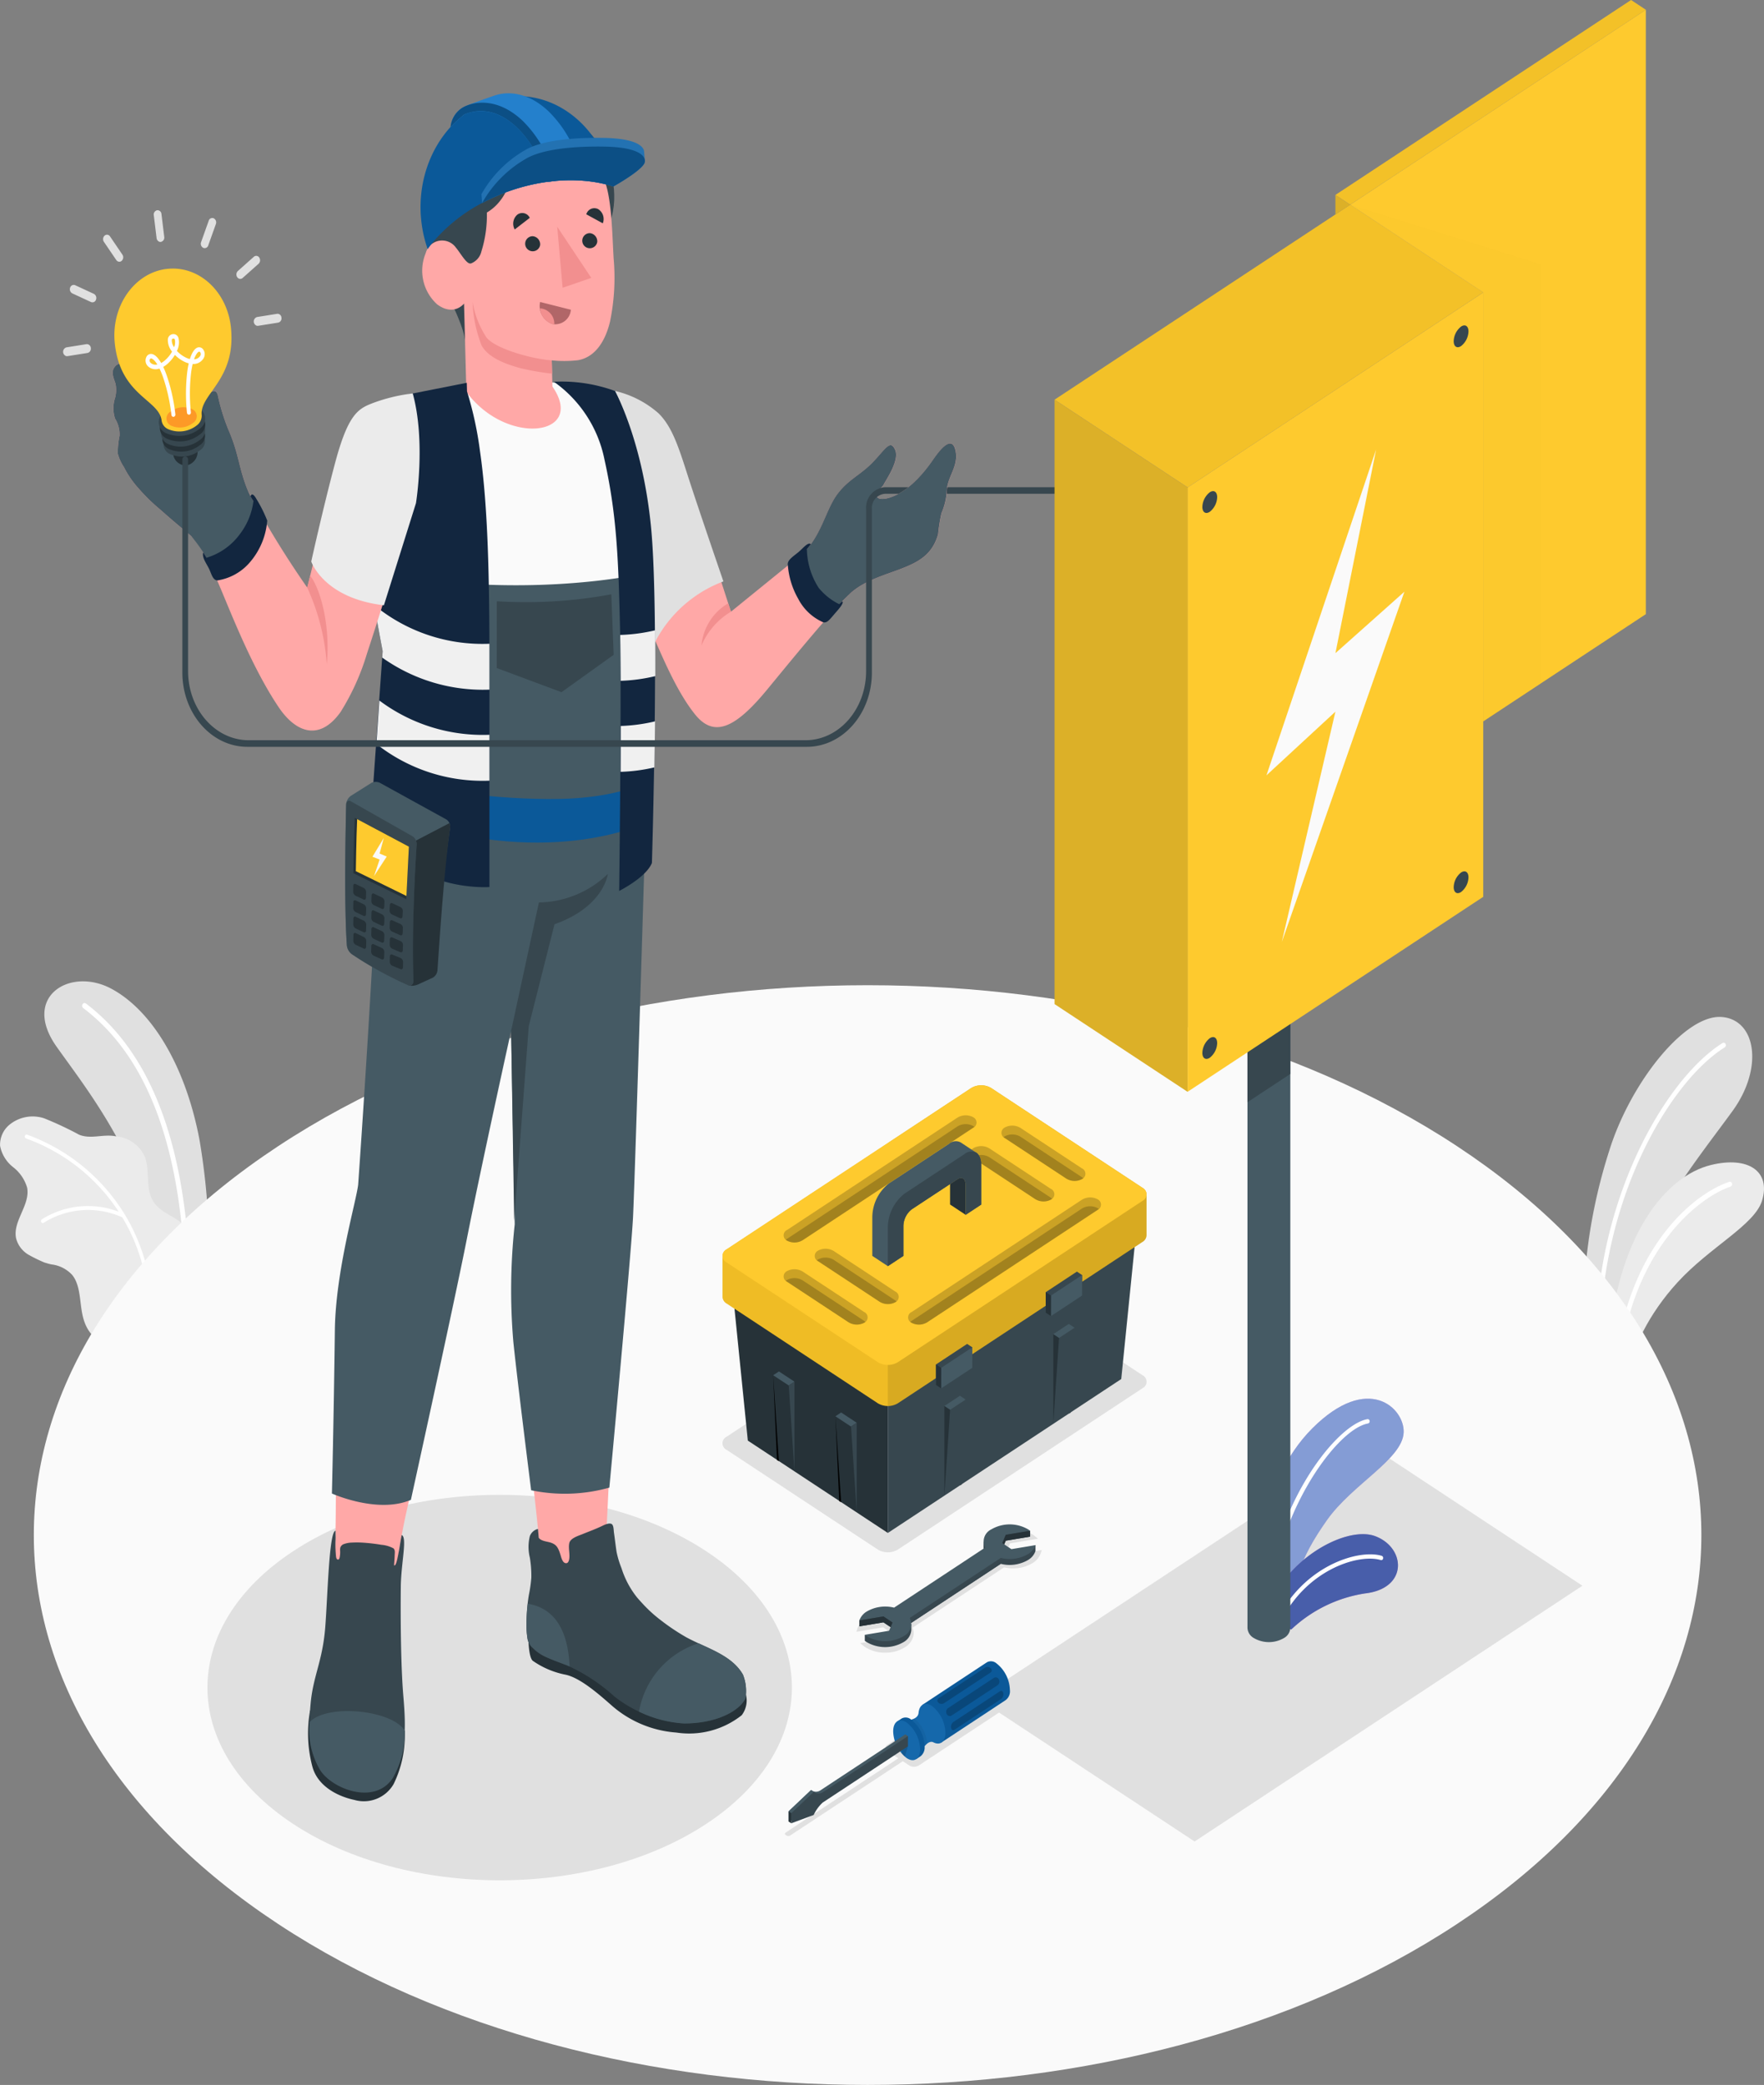 <svg xmlns="http://www.w3.org/2000/svg" xmlns:xlink="http://www.w3.org/1999/xlink" width="185.285" height="219" viewBox="0 0 185.285 219">
  <rect x="0" y="0" width="185.285" height="219" fill="#808080" stroke="none"/>
  <defs>
    <clipPath id="clip-path">
      <rect id="Rectángulo_302825" data-name="Rectángulo 302825" width="185.285" height="219" fill="none"/>
    </clipPath>
    <clipPath id="clip-path-6">
      <rect id="Rectángulo_302785" data-name="Rectángulo 302785" width="27.173" height="33.688" fill="none"/>
    </clipPath>
    <clipPath id="clip-path-7">
      <rect id="Rectángulo_302786" data-name="Rectángulo 302786" width="20.259" height="13.361" fill="none"/>
    </clipPath>
    <clipPath id="clip-path-8">
      <rect id="Rectángulo_302787" data-name="Rectángulo 302787" width="19.789" height="12.433" fill="none"/>
    </clipPath>
    <clipPath id="clip-path-9">
      <rect id="Rectángulo_302788" data-name="Rectángulo 302788" width="20.26" height="13.361" fill="none"/>
    </clipPath>
    <clipPath id="clip-path-10">
      <rect id="Rectángulo_302789" data-name="Rectángulo 302789" width="19.788" height="12.432" fill="none"/>
    </clipPath>
    <clipPath id="clip-path-11">
      <rect id="Rectángulo_302790" data-name="Rectángulo 302790" width="8.822" height="5.814" fill="none"/>
    </clipPath>
    <clipPath id="clip-path-12">
      <rect id="Rectángulo_302791" data-name="Rectángulo 302791" width="8.351" height="4.885" fill="none"/>
    </clipPath>
    <clipPath id="clip-path-14">
      <rect id="Rectángulo_302793" data-name="Rectángulo 302793" width="8.351" height="4.886" fill="none"/>
    </clipPath>
    <clipPath id="clip-path-20">
      <rect id="Rectángulo_302800" data-name="Rectángulo 302800" width="1.675" height="2.918" fill="none"/>
    </clipPath>
    <clipPath id="clip-path-21">
      <rect id="Rectángulo_302802" data-name="Rectángulo 302802" width="0.682" height="1.414" fill="none"/>
    </clipPath>
    <clipPath id="clip-path-22">
      <rect id="Rectángulo_302803" data-name="Rectángulo 302803" width="5.595" height="4.067" fill="none"/>
    </clipPath>
    <clipPath id="clip-path-23">
      <rect id="Rectángulo_302804" data-name="Rectángulo 302804" width="5.709" height="3.889" fill="none"/>
    </clipPath>
    <clipPath id="clip-path-24">
      <rect id="Rectángulo_302805" data-name="Rectángulo 302805" width="5.504" height="4.131" fill="none"/>
    </clipPath>
    <clipPath id="clip-path-27">
      <rect id="Rectángulo_302817" data-name="Rectángulo 302817" width="15.591" height="24.24" fill="none"/>
    </clipPath>
    <clipPath id="clip-path-28">
      <rect id="Rectángulo_302818" data-name="Rectángulo 302818" width="13.957" height="10.012" fill="#0b5999"/>
    </clipPath>
    <clipPath id="clip-path-29">
      <rect id="Rectángulo_302823" data-name="Rectángulo 302823" width="19.998" height="54.271" fill="#f3c128"/>
    </clipPath>
  </defs>
  <g id="Grupo_908995" data-name="Grupo 908995" transform="translate(18 8)">
    <g id="Grupo_908994" data-name="Grupo 908994" transform="translate(-18 -8)" clip-path="url(#clip-path)">
      <g id="Grupo_908870" data-name="Grupo 908870">
        <g id="Grupo_908869" data-name="Grupo 908869" clip-path="url(#clip-path)">
          <path id="Trazado_666706" data-name="Trazado 666706" d="M28.792,256.62a71.46,71.46,0,0,0-.912-15.685c-1.446-7.678-4.953-13.584-9.276-15.89s-9.454.836-5.742,6.088,11.417,14.622,11.373,28.311Z" transform="translate(-6.924 -121.198)" fill="#e0e0e0"/>
          <path id="Trazado_666707" data-name="Trazado 666707" d="M32.483,259.026a.184.184,0,0,0,.052,0,.275.275,0,0,0,.247-.3c-.4-16.768-5.293-25.163-10.942-29.433a.236.236,0,0,0-.352.082.316.316,0,0,0,.072.4c5.573,4.212,10.316,12.436,10.715,28.965a.281.281,0,0,0,.208.278" transform="translate(-12.817 -123.886)" fill="#fff"/>
          <path id="Trazado_666708" data-name="Trazado 666708" d="M.008,258.257a3.731,3.731,0,0,0,1.365,2.238,4.234,4.234,0,0,1,1.478,2.158c.344,1.84-1.565,3.538-1.152,5.359a2.82,2.82,0,0,0,1.345,1.714,15.932,15.932,0,0,0,1.582.772,6.12,6.12,0,0,0,.794.219,3.508,3.508,0,0,1,2.165,1.107c.88,1.092.769,2.769,1.082,4.21.375,1.726,1.273,2.738,3.33,3.559l7.04-4.559c1.756-2.043,2.374-5.536.758-7.911-.97-1.425-2.786-1.605-3.7-3.031-.821-1.279-.345-3.125-.85-4.6a3.639,3.639,0,0,0-3.107-2.237c-1.3-.258-2.6.345-3.839-.17A35.426,35.426,0,0,0,4.64,255.37a3.84,3.84,0,0,0-3.686.707,2.723,2.723,0,0,0-.946,2.18" transform="translate(0 -137.902)" fill="#ebebeb"/>
          <path id="Trazado_666709" data-name="Trazado 666709" d="M17.005,267.735a.207.207,0,0,0-.055-.086A19.986,19.986,0,0,0,6.7,259.3a.187.187,0,0,0-.219.159.212.212,0,0,0,.139.25,19.489,19.489,0,0,1,9.721,7.693,9.063,9.063,0,0,0-8.075.8.229.229,0,0,0-.055.29.181.181,0,0,0,.148.1.168.168,0,0,0,.106-.034,8.738,8.738,0,0,1,8.248-.568A19.389,19.389,0,0,1,19.467,278.8a.2.2,0,0,0,.163.215h.015a.2.2,0,0,0,.189-.2,19.808,19.808,0,0,0-2.829-11.075" transform="translate(-3.871 -140.121)" fill="#fff"/>
          <path id="Trazado_666710" data-name="Trazado 666710" d="M413.437,266.406a57.088,57.088,0,0,1,2.681-19.978c2.227-7.128,7.948-14.317,11.812-14.012,3.6.284,4.4,5.335,1.159,9.829s-10.292,13.1-10.729,19.293l-1.379,7.043Z" transform="translate(-247.078 -125.591)" fill="#e0e0e0"/>
          <path id="Trazado_666711" data-name="Trazado 666711" d="M417,268.074a.257.257,0,0,0,.179-.245c.563-13.9,7.356-25.481,13.026-29.042a.284.284,0,0,0,.091-.358.215.215,0,0,0-.314-.1c-5.762,3.618-12.694,15.39-13.265,29.48a.253.253,0,0,0,.22.276.193.193,0,0,0,.063-.006" transform="translate(-249.049 -128.771)" fill="#fff"/>
          <path id="Trazado_666712" data-name="Trazado 666712" d="M422.058,287.406c.221-2.1,1.9-5.8,4.986-9.164,3.412-3.725,8.072-6,8.861-8.56.948-3.072-1.43-4.713-5.362-3.753-4.726,1.155-9.966,7.333-10.846,19.952Z" transform="translate(-250.828 -143.559)" fill="#ebebeb"/>
          <path id="Trazado_666713" data-name="Trazado 666713" d="M422.514,287.826a.252.252,0,0,0,.173-.208c1.807-11.028,8.261-15.962,11.421-17.031a.271.271,0,0,0,.156-.328.225.225,0,0,0-.287-.178c-3.494,1.181-9.9,6.184-11.744,17.44a.264.264,0,0,0,.185.308.2.2,0,0,0,.1,0" transform="translate(-252.34 -145.944)" fill="#fff"/>
        </g>
      </g>
      <g id="Grupo_908872" data-name="Grupo 908872">
        <g id="Grupo_908871" data-name="Grupo 908871" clip-path="url(#clip-path)">
          <path id="Trazado_666714" data-name="Trazado 666714" d="M34.476,323.761c-34.2-22.555-34.2-59.125,0-81.681s89.652-22.556,123.854,0,34.2,59.125,0,81.681-89.653,22.555-123.854,0" transform="translate(-5.274 -121.677)" fill="#fafafa"/>
        </g>
      </g>
      <g id="Grupo_908874" data-name="Grupo 908874">
        <g id="Grupo_908873" data-name="Grupo 908873" clip-path="url(#clip-path)">
          <path id="Trazado_666715" data-name="Trazado 666715" d="M218.948,393.506l9.365-6.176a.368.368,0,0,0,0-.663l-2.295-1.513a.986.986,0,0,0-1,0l-9.365,6.176a.368.368,0,0,0,0,.663l1.148.757-11.753,7.75c-.277.183-.161.245-.031.331s.225.163.5-.021l11.752-7.75.676.446a.988.988,0,0,0,1,0" transform="translate(-122.441 -208.061)" fill="#e0e0e0"/>
          <path id="Trazado_666716" data-name="Trazado 666716" d="M226.588,362.454a3.8,3.8,0,0,1-2.1-.582c-.066-.044-.127-.089-.187-.137l-.346-.278,2.946-.493.267-.637-.795-.532-2.809.468.093-.3a2,2,0,0,1,.863-1.059,3.822,3.822,0,0,1,2.062-.56,4.326,4.326,0,0,1,.944.1l9.608-6.336a1.478,1.478,0,0,1-.079-.883,1.926,1.926,0,0,1,.892-1.178,4.075,4.075,0,0,1,4.162.022c.067.045.128.089.187.137l.346.278-2.946.493-.267.637.8.533,2.809-.469-.093.3a2,2,0,0,1-.863,1.059,3.824,3.824,0,0,1-2.063.56,4.33,4.33,0,0,1-.944-.1l-9.608,6.336a1.475,1.475,0,0,1,.079.883,1.925,1.925,0,0,1-.892,1.178,3.827,3.827,0,0,1-2.065.561" transform="translate(-133.612 -188.861)" fill="#e0e0e0"/>
          <path id="Trazado_666717" data-name="Trazado 666717" d="M106.553,347.564c11.987,7.906,11.987,20.723,0,28.629s-31.423,7.906-43.41,0-11.987-20.723,0-28.629,31.423-7.906,43.41,0" transform="translate(-32.364 -184.617)" fill="#e0e0e0"/>
          <path id="Trazado_666718" data-name="Trazado 666718" d="M255.293,356.619l40.735-26.864,22.757,15.007L278.05,371.626Z" transform="translate(-152.573 -178.198)" fill="#e0e0e0"/>
          <path id="Trazado_666719" data-name="Trazado 666719" d="M204.934,319.949l-15.888-10.478a.765.765,0,0,1,0-1.379l25.694-16.945a2.055,2.055,0,0,1,2.091,0l15.888,10.478a.765.765,0,0,1,0,1.379l-25.694,16.945a2.057,2.057,0,0,1-2.091,0" transform="translate(-112.723 -157.18)" fill="#e0e0e0"/>
        </g>
      </g>
      <path id="Trazado_666720" data-name="Trazado 666720" d="M207.5,319.93V304.841l-16.343-10.78,1.634,16.168Z" transform="translate(-114.242 -158.909)" fill="#263238"/>
      <path id="Trazado_666721" data-name="Trazado 666721" d="M231.773,312.326l24.516-16.168,1.635-16.168-26.151,17.247Z" transform="translate(-138.517 -151.305)" fill="#37474f"/>
      <g id="Grupo_908918" data-name="Grupo 908918">
        <g id="Grupo_908917" data-name="Grupo 908917" clip-path="url(#clip-path)">
          <path id="Trazado_666722" data-name="Trazado 666722" d="M188.613,265.956a.846.846,0,0,1,.433-.689l25.694-16.945a2.057,2.057,0,0,1,2.091,0L232.718,258.8a.845.845,0,0,1,.433.689c0,.25,0,4.063,0,4.312a.843.843,0,0,1-.433.693l-25.694,16.946a2.057,2.057,0,0,1-2.091,0L189.046,270.96a.846.846,0,0,1-.433-.689Z" transform="translate(-112.723 -134.037)" fill="#efbc25"/>
          <g id="Grupo_908880" data-name="Grupo 908880" transform="translate(93.256 113.998)" opacity="0.1">
            <g id="Grupo_908879" data-name="Grupo 908879">
              <g id="Grupo_908878" data-name="Grupo 908878" clip-path="url(#clip-path-6)">
                <path id="Trazado_666724" data-name="Trazado 666724" d="M231.774,254.1l8.761-5.778a2.057,2.057,0,0,1,2.091,0L258.514,258.8a.845.845,0,0,1,.433.689c0,.25,0,4.063,0,4.312a.844.844,0,0,1-.433.693l-25.694,16.945a1.927,1.927,0,0,1-1.045.285Z" transform="translate(-231.774 -248.035)"/>
              </g>
            </g>
          </g>
          <path id="Trazado_666725" data-name="Trazado 666725" d="M204.934,277.123l-15.888-10.478a.765.765,0,0,1,0-1.379l25.694-16.945a2.055,2.055,0,0,1,2.091,0L232.719,258.8a.765.765,0,0,1,0,1.379l-25.694,16.945a2.055,2.055,0,0,1-2.091,0" transform="translate(-112.723 -134.037)" fill="#feca2e"/>
          <g id="Grupo_908883" data-name="Grupo 908883" transform="translate(95.385 125.777)" opacity="0.2">
            <g id="Grupo_908882" data-name="Grupo 908882">
              <g id="Grupo_908881" data-name="Grupo 908881" clip-path="url(#clip-path-7)">
                <path id="Trazado_666726" data-name="Trazado 666726" d="M257,273.876a.619.619,0,0,1-.054,1.113l-17.871,11.786a1.663,1.663,0,0,1-1.688.035.619.619,0,0,1,.054-1.114l17.87-11.785a1.663,1.663,0,0,1,1.689-.036" transform="translate(-237.063 -273.663)"/>
              </g>
            </g>
          </g>
          <g id="Grupo_908886" data-name="Grupo 908886" transform="translate(95.62 126.705)" opacity="0.2">
            <g id="Grupo_908885" data-name="Grupo 908885">
              <g id="Grupo_908884" data-name="Grupo 908884" clip-path="url(#clip-path-8)">
                <path id="Trazado_666727" data-name="Trazado 666727" d="M239.425,287.867a1.662,1.662,0,0,1-1.688.035.9.9,0,0,1-.088-.072,1.053,1.053,0,0,1,.142-.114l17.87-11.785a1.664,1.664,0,0,1,1.689-.036.858.858,0,0,1,.088.072,1.038,1.038,0,0,1-.142.113Z" transform="translate(-237.649 -275.683)"/>
              </g>
            </g>
          </g>
          <g id="Grupo_908889" data-name="Grupo 908889" transform="translate(82.311 117.153)" opacity="0.2">
            <g id="Grupo_908888" data-name="Grupo 908888">
              <g id="Grupo_908887" data-name="Grupo 908887" clip-path="url(#clip-path-9)">
                <path id="Trazado_666728" data-name="Trazado 666728" d="M224.506,255.113a.619.619,0,0,1-.054,1.113l-17.871,11.786a1.663,1.663,0,0,1-1.688.035.619.619,0,0,1,.054-1.114l17.87-11.785a1.663,1.663,0,0,1,1.689-.036" transform="translate(-204.57 -254.9)"/>
              </g>
            </g>
          </g>
          <g id="Grupo_908892" data-name="Grupo 908892" transform="translate(82.546 118.082)" opacity="0.2">
            <g id="Grupo_908891" data-name="Grupo 908891">
              <g id="Grupo_908890" data-name="Grupo 908890" clip-path="url(#clip-path-10)">
                <path id="Trazado_666729" data-name="Trazado 666729" d="M206.931,269.1a1.662,1.662,0,0,1-1.688.035.9.9,0,0,1-.088-.072,1.047,1.047,0,0,1,.142-.114l17.87-11.785a1.663,1.663,0,0,1,1.689-.035.839.839,0,0,1,.088.072,1.05,1.05,0,0,1-.142.113Z" transform="translate(-205.155 -256.92)"/>
              </g>
            </g>
          </g>
          <g id="Grupo_908895" data-name="Grupo 908895" transform="translate(85.576 131.168)" opacity="0.2">
            <g id="Grupo_908894" data-name="Grupo 908894">
              <g id="Grupo_908893" data-name="Grupo 908893" clip-path="url(#clip-path-11)">
                <path id="Trazado_666730" data-name="Trazado 666730" d="M213.009,285.605a.619.619,0,0,0,.054,1.113l6.433,4.238a1.662,1.662,0,0,0,1.688.036.62.62,0,0,0-.054-1.114l-6.432-4.238a1.662,1.662,0,0,0-1.689-.036" transform="translate(-212.685 -285.392)"/>
              </g>
            </g>
          </g>
          <g id="Grupo_908898" data-name="Grupo 908898" transform="translate(85.811 132.096)" opacity="0.2">
            <g id="Grupo_908897" data-name="Grupo 908897">
              <g id="Grupo_908896" data-name="Grupo 908896" clip-path="url(#clip-path-12)">
                <path id="Trazado_666731" data-name="Trazado 666731" d="M219.845,292.049a1.662,1.662,0,0,0,1.688.035.84.84,0,0,0,.088-.072,1.052,1.052,0,0,0-.142-.114l-6.433-4.238a1.662,1.662,0,0,0-1.688-.035.841.841,0,0,0-.088.072,1.071,1.071,0,0,0,.142.113Z" transform="translate(-213.27 -287.413)"/>
              </g>
            </g>
          </g>
          <g id="Grupo_908901" data-name="Grupo 908901" transform="translate(82.31 133.321)" opacity="0.2">
            <g id="Grupo_908900" data-name="Grupo 908900">
              <g id="Grupo_908899" data-name="Grupo 908899" clip-path="url(#clip-path-11)">
                <path id="Trazado_666732" data-name="Trazado 666732" d="M204.893,290.291a.619.619,0,0,0,.054,1.113l6.433,4.239a1.663,1.663,0,0,0,1.688.035.619.619,0,0,0-.054-1.114l-6.432-4.238a1.662,1.662,0,0,0-1.689-.036" transform="translate(-204.569 -290.078)"/>
              </g>
            </g>
          </g>
          <g id="Grupo_908904" data-name="Grupo 908904" transform="translate(82.546 134.25)" opacity="0.2">
            <g id="Grupo_908903" data-name="Grupo 908903">
              <g id="Grupo_908902" data-name="Grupo 908902" clip-path="url(#clip-path-14)">
                <path id="Trazado_666733" data-name="Trazado 666733" d="M211.729,296.735a1.662,1.662,0,0,0,1.688.035.962.962,0,0,0,.088-.072,1.073,1.073,0,0,0-.142-.114l-6.433-4.238a1.662,1.662,0,0,0-1.688-.035.844.844,0,0,0-.088.072,1.066,1.066,0,0,0,.142.113Z" transform="translate(-205.154 -292.098)"/>
              </g>
            </g>
          </g>
          <g id="Grupo_908907" data-name="Grupo 908907" transform="translate(105.188 118.234)" opacity="0.2">
            <g id="Grupo_908906" data-name="Grupo 908906">
              <g id="Grupo_908905" data-name="Grupo 908905" clip-path="url(#clip-path-11)">
                <path id="Trazado_666734" data-name="Trazado 666734" d="M261.752,257.464a.619.619,0,0,0,.053,1.113l6.433,4.239a1.664,1.664,0,0,0,1.688.035.62.62,0,0,0-.054-1.114L263.44,257.5a1.663,1.663,0,0,0-1.689-.036" transform="translate(-261.428 -257.251)"/>
              </g>
            </g>
          </g>
          <g id="Grupo_908910" data-name="Grupo 908910" transform="translate(105.423 119.162)" opacity="0.2">
            <g id="Grupo_908909" data-name="Grupo 908909">
              <g id="Grupo_908908" data-name="Grupo 908908" clip-path="url(#clip-path-12)">
                <path id="Trazado_666735" data-name="Trazado 666735" d="M268.588,263.907a1.662,1.662,0,0,0,1.688.035.9.9,0,0,0,.088-.072,1.057,1.057,0,0,0-.142-.114l-6.433-4.238a1.662,1.662,0,0,0-1.688-.035.846.846,0,0,0-.088.072,1.067,1.067,0,0,0,.142.113Z" transform="translate(-262.013 -259.271)"/>
              </g>
            </g>
          </g>
          <g id="Grupo_908913" data-name="Grupo 908913" transform="translate(101.923 120.387)" opacity="0.2">
            <g id="Grupo_908912" data-name="Grupo 908912">
              <g id="Grupo_908911" data-name="Grupo 908911" clip-path="url(#clip-path-11)">
                <path id="Trazado_666736" data-name="Trazado 666736" d="M253.636,262.149a.619.619,0,0,0,.054,1.113l6.433,4.239a1.663,1.663,0,0,0,1.688.035.619.619,0,0,0-.054-1.114l-6.432-4.238a1.663,1.663,0,0,0-1.689-.036" transform="translate(-253.312 -261.936)"/>
              </g>
            </g>
          </g>
          <g id="Grupo_908916" data-name="Grupo 908916" transform="translate(102.158 121.316)" opacity="0.2">
            <g id="Grupo_908915" data-name="Grupo 908915">
              <g id="Grupo_908914" data-name="Grupo 908914" clip-path="url(#clip-path-14)">
                <path id="Trazado_666737" data-name="Trazado 666737" d="M260.472,268.593a1.663,1.663,0,0,0,1.688.035.879.879,0,0,0,.088-.072,1.078,1.078,0,0,0-.142-.114l-6.433-4.238a1.662,1.662,0,0,0-1.688-.035.849.849,0,0,0-.088.072,1.068,1.068,0,0,0,.142.113Z" transform="translate(-253.897 -263.956)"/>
              </g>
            </g>
          </g>
          <path id="Trazado_666738" data-name="Trazado 666738" d="M227.716,268.68v4.169l1.634,1.08,1.634-1.08v-3.162a2.283,2.283,0,0,1,.869-1.724l4.032-2.661.764-.5c.479-.317.869-.06.869.575l0,3.162,1.634-1.08v-4.169a2.423,2.423,0,0,0-.012-.248,1.318,1.318,0,0,0-.024-.188,1.594,1.594,0,0,0-.048-.212c-.016-.055-.036-.11-.056-.16a1.246,1.246,0,0,0-.076-.152,1.012,1.012,0,0,0-.089-.133.784.784,0,0,0-.1-.11s0,0,0,0a.664.664,0,0,0-.113-.083.208.208,0,0,0-.052-.032c-.346-.225-1.3-.855-1.573-1.039a1.083,1.083,0,0,0-1.227.138l-6.321,4.168a4.546,4.546,0,0,0-1.742,3.447" transform="translate(-136.092 -140.931)" fill="#455a64"/>
          <path id="Trazado_666739" data-name="Trazado 666739" d="M248.016,269.856v0l0,2.151,1.634,1.08,0-3.162c0-.634-.39-.892-.869-.574Z" transform="translate(-148.224 -145.485)" fill="#263238"/>
          <path id="Trazado_666740" data-name="Trazado 666740" d="M231.776,271.021v4.173l1.634-1.08v-3.162a2.282,2.282,0,0,1,.869-1.723l4.032-2.657v0l.764-.5c.479-.317.869-.059.869.574l0,3.163,1.634-1.075v-4.173a2.432,2.432,0,0,0-.012-.248,1.307,1.307,0,0,0-.024-.188,1.589,1.589,0,0,0-.048-.212c-.016-.055-.036-.11-.056-.16a1.179,1.179,0,0,0-.076-.152,1.017,1.017,0,0,0-.089-.134.813.813,0,0,0-.1-.11s0-.005,0-.005a.689.689,0,0,0-.113-.082.226.226,0,0,0-.052-.033,1.126,1.126,0,0,0-1.167.175l-6.321,4.168a4.567,4.567,0,0,0-1.742,3.447" transform="translate(-138.519 -142.197)" fill="#37474f"/>
          <path id="Trazado_666741" data-name="Trazado 666741" d="M248.759,319.39l-.6-.4-1.634,1.078.6.4Z" transform="translate(-147.331 -172.381)" fill="#455a64"/>
          <path id="Trazado_666742" data-name="Trazado 666742" d="M247.125,321.735l-.6,9.022v-9.42Z" transform="translate(-147.33 -173.648)" fill="#263238"/>
          <path id="Trazado_666743" data-name="Trazado 666743" d="M251.186,319.858l-.6,9.022.2-.107Z" transform="translate(-149.758 -172.85)" fill="#37474f"/>
          <path id="Trazado_666744" data-name="Trazado 666744" d="M218.086,323.213l.6-.4,1.634,1.078-.6.4Z" transform="translate(-130.337 -174.448)" fill="#455a64"/>
          <path id="Trazado_666745" data-name="Trazado 666745" d="M218.086,323.682l.6,9.022-.2-.107Z" transform="translate(-130.337 -174.916)"/>
          <path id="Trazado_666746" data-name="Trazado 666746" d="M201.837,313.833l.605-.4,1.634,1.077-.6.4Z" transform="translate(-120.626 -169.379)" fill="#455a64"/>
          <path id="Trazado_666747" data-name="Trazado 666747" d="M222.751,334.58l-.6-9.022.6-.4Z" transform="translate(-132.764 -175.715)" fill="#37474f"/>
          <path id="Trazado_666748" data-name="Trazado 666748" d="M206.5,315.779v9.42l-.6-9.022Z" transform="translate(-123.053 -170.645)" fill="#37474f"/>
          <path id="Trazado_666749" data-name="Trazado 666749" d="M201.837,314.3l.6,9.022-.2-.107Z" transform="translate(-120.626 -169.846)"/>
          <path id="Trazado_666750" data-name="Trazado 666750" d="M277.192,302.974l-.605-.4-1.634,1.077.6.4Z" transform="translate(-164.323 -163.511)" fill="#455a64"/>
          <path id="Trazado_666751" data-name="Trazado 666751" d="M275.558,305.319l-.6,9.022v-9.42Z" transform="translate(-164.323 -164.777)" fill="#263238"/>
          <path id="Trazado_666752" data-name="Trazado 666752" d="M279.62,303.442l-.6,9.022.2-.107Z" transform="translate(-166.751 -163.979)" fill="#37474f"/>
          <path id="Trazado_666753" data-name="Trazado 666753" d="M244.332,311.453l.005-2.156,3.269-2.156.546.359-.006,2.156-3.268,2.156Z" transform="translate(-146.023 -165.978)" fill="#37474f"/>
          <path id="Trazado_666754" data-name="Trazado 666754" d="M248.961,307.924l-.005,2.156-3.269,2.156.005-2.156Z" transform="translate(-146.833 -166.401)" fill="#455a64"/>
          <path id="Trazado_666755" data-name="Trazado 666755" d="M244.883,312.192l-.546-.359,0,2.156.545.359Z" transform="translate(-146.023 -168.513)" fill="#263238"/>
          <path id="Trazado_666756" data-name="Trazado 666756" d="M272.989,294.926l.005-2.155,3.269-2.156.546.36-.006,2.156-3.268,2.155Z" transform="translate(-163.149 -157.046)" fill="#37474f"/>
          <path id="Trazado_666757" data-name="Trazado 666757" d="M277.619,291.4l-.005,2.156-3.269,2.156.005-2.156Z" transform="translate(-163.96 -157.469)" fill="#455a64"/>
          <path id="Trazado_666758" data-name="Trazado 666758" d="M273.54,295.664l-.545-.359-.005,2.156.545.359Z" transform="translate(-163.15 -159.581)" fill="#263238"/>
        </g>
      </g>
      <g id="Grupo_908941" data-name="Grupo 908941">
        <g id="Grupo_908940" data-name="Grupo 908940" clip-path="url(#clip-path)">
          <path id="Trazado_666759" data-name="Trazado 666759" d="M225.11,358.909c-.221.143-.635.138-.767.311v.621l2.527-.421.956.64-.363.867-2.551-.194v.621c.054.043.11.085.171.125a3.83,3.83,0,0,0,3.895.019,1.579,1.579,0,0,0,.82-1.291v-.62l-.15.028c-.006-.011-.01-.023-.017-.034l9.562-6.306a3.845,3.845,0,0,0,2.878-.411,1.767,1.767,0,0,0,.767-.932v-.622l-2.527,1.043-.955-.64.363-.867,2.551-.427V349.8s-2.982-.227-4.066.476a1.894,1.894,0,0,0-.676.713l-.144-.06v.615a1.277,1.277,0,0,0,.166.649l-9.562,6.306a3.847,3.847,0,0,0-2.878.411" transform="translate(-134.076 -189.01)" fill="#37474f"/>
          <path id="Trazado_666760" data-name="Trazado 666760" d="M247.043,356.674v-.621l-9.562,6.306v.621Z" transform="translate(-141.928 -192.409)" fill="#37474f"/>
          <path id="Trazado_666761" data-name="Trazado 666761" d="M237.55,350.827l-9.562,6.306a3.846,3.846,0,0,0-2.878.411,1.763,1.763,0,0,0-.767.932l2.527-.422.956.64-.363.867-2.551.427c.054.043.111.085.171.125a3.829,3.829,0,0,0,3.895.02,1.411,1.411,0,0,0,.653-1.917l9.562-6.306a3.845,3.845,0,0,0,2.878-.411,1.763,1.763,0,0,0,.767-.932l-2.527.422-.956-.64.363-.867,2.551-.427c-.054-.044-.11-.085-.171-.125a3.83,3.83,0,0,0-3.895-.02,1.412,1.412,0,0,0-.653,1.917" transform="translate(-134.076 -188.267)" fill="#455a64"/>
          <path id="Trazado_666762" data-name="Trazado 666762" d="M261.854,351.27l-.2-.136.363-.867,2.551-.427v.621l-2.551.427Z" transform="translate(-156.373 -189.052)" fill="#263238"/>
          <path id="Trazado_666763" data-name="Trazado 666763" d="M227.622,370.547l.2-.485-.955-.64-2.527.421v.621l2.527-.421Z" transform="translate(-134.076 -199.634)" fill="#263238"/>
          <path id="Trazado_666764" data-name="Trazado 666764" d="M240.791,384.247l2,3.953,6.742-4.446a1.157,1.157,0,0,0,.451-1.065,3.7,3.7,0,0,0-1.414-2.8.889.889,0,0,0-1-.113Z" transform="translate(-143.906 -205.172)" fill="#0b5999"/>
          <path id="Trazado_666765" data-name="Trazado 666765" d="M238.639,390.321v0c-.029.6-.776.732-.776.732l1.414,2.8s.472-.664.943-.4v0c.7.344,1.236-.083,1.236-1.033a3.7,3.7,0,0,0-1.414-2.8c-.721-.475-1.314-.155-1.4.706" transform="translate(-142.156 -210.427)" fill="#1568ab"/>
          <g id="Grupo_908924" data-name="Grupo 908924" transform="translate(95.706 180.505)" opacity="0.05">
            <g id="Grupo_908923" data-name="Grupo 908923">
              <g id="Grupo_908922" data-name="Grupo 908922" clip-path="url(#clip-path-20)">
                <path id="Trazado_666767" data-name="Trazado 666767" d="M238.2,392.738a1.334,1.334,0,0,1-.339.12l1.414,2.8a1.58,1.58,0,0,1,.26-.272,3.743,3.743,0,0,0-1.336-2.646" transform="translate(-237.862 -392.738)"/>
              </g>
            </g>
          </g>
          <path id="Trazado_666768" data-name="Trazado 666768" d="M234.206,392.938l.118.234a1.916,1.916,0,0,0-.061.5,3.7,3.7,0,0,0,1.414,2.8,1.389,1.389,0,0,0,.41.19l.118.234.471-.311a1.2,1.2,0,0,0,.414-1.046,3.7,3.7,0,0,0-1.414-2.8.89.89,0,0,0-1-.113Z" transform="translate(-139.971 -212.116)" fill="#0b5999"/>
          <path id="Trazado_666769" data-name="Trazado 666769" d="M236,396.214a3.7,3.7,0,0,0-1.414-2.8c-.781-.515-1.414-.1-1.414.933a3.7,3.7,0,0,0,1.414,2.8c.781.515,1.414.1,1.414-.932" transform="translate(-139.355 -212.481)" fill="#1568ab"/>
          <g id="Grupo_908930" data-name="Grupo 908930" transform="translate(94.684 183.099)" opacity="0.15">
            <g id="Grupo_908929" data-name="Grupo 908929">
              <g id="Grupo_908928" data-name="Grupo 908928" clip-path="url(#clip-path-21)">
                <path id="Trazado_666771" data-name="Trazado 666771" d="M235.321,399.439a2.781,2.781,0,0,0,.351.358l.331-1.078-.4-.336Z" transform="translate(-235.321 -398.383)"/>
              </g>
            </g>
          </g>
          <g id="Grupo_908933" data-name="Grupo 908933" transform="translate(99.382 176.186)" opacity="0.2">
            <g id="Grupo_908932" data-name="Grupo 908932">
              <g id="Grupo_908931" data-name="Grupo 908931" clip-path="url(#clip-path-22)">
                <path id="Trazado_666772" data-name="Trazado 666772" d="M252.54,383.564h0a.481.481,0,0,1-.143.608l-4.815,3.176a.365.365,0,0,1-.533-.163.481.481,0,0,1,.143-.608l4.816-3.176a.365.365,0,0,1,.532.163" transform="translate(-246.998 -383.341)"/>
              </g>
            </g>
          </g>
          <g id="Grupo_908936" data-name="Grupo 908936" transform="translate(98.456 175.092)" opacity="0.2">
            <g id="Grupo_908935" data-name="Grupo 908935">
              <g id="Grupo_908934" data-name="Grupo 908934" clip-path="url(#clip-path-23)">
                <path id="Trazado_666773" data-name="Trazado 666773" d="M250.3,381.095h0a.279.279,0,0,1-.017.456l-4.906,3.236a.481.481,0,0,1-.568-.071.28.28,0,0,1,.017-.456l4.906-3.236a.48.48,0,0,1,.567.071" transform="translate(-244.697 -380.961)"/>
              </g>
            </g>
          </g>
          <g id="Grupo_908939" data-name="Grupo 908939" transform="translate(99.89 177.604)" opacity="0.2">
            <g id="Grupo_908938" data-name="Grupo 908938">
              <g id="Grupo_908937" data-name="Grupo 908937" clip-path="url(#clip-path-24)">
                <path id="Trazado_666774" data-name="Trazado 666774" d="M253.758,386.683h0c-.035-.223-.193-.318-.355-.211l-4.906,3.236a.649.649,0,0,0-.23.6c.035.223.194.318.355.211l4.906-3.236a.647.647,0,0,0,.23-.6" transform="translate(-248.26 -386.428)"/>
              </g>
            </g>
          </g>
          <path id="Trazado_666775" data-name="Trazado 666775" d="M205.874,404.456v1.077l2.357-.876a4.092,4.092,0,0,1,.943-1.3l8.955-5.906.276-.894-.276-.182-8.955,5.906a.845.845,0,0,1-.943-.057Z" transform="translate(-123.039 -214.198)" fill="#455a64"/>
          <path id="Trazado_666776" data-name="Trazado 666776" d="M206.56,404.853v1.077l2.357-.876a4.1,4.1,0,0,1,.943-1.3l8.955-5.906v-1.077l-8.955,5.906a.846.846,0,0,1-.943-.057Z" transform="translate(-123.449 -214.413)" fill="#37474f"/>
          <path id="Trazado_666777" data-name="Trazado 666777" d="M206.15,415.217l-.276-.182v-1.077l.276.182Z" transform="translate(-123.038 -223.701)" fill="#263238"/>
          <path id="Trazado_666778" data-name="Trazado 666778" d="M205.874,411.332l.276.182,2.357-2.233-.276-.182Z" transform="translate(-123.038 -221.075)" fill="#455a64"/>
        </g>
      </g>
      <g id="Grupo_908970" data-name="Grupo 908970">
        <g id="Grupo_908969" data-name="Grupo 908969" clip-path="url(#clip-path)">
          <path id="Trazado_666779" data-name="Trazado 666779" d="M258.042,112.039H237.3a.348.348,0,0,1,0-.689h20.737a.348.348,0,0,1,0,.689" transform="translate(-141.643 -60.173)" fill="#37474f"/>
          <path id="Trazado_666780" data-name="Trazado 666780" d="M163.164,115.223c-1.995-4.341-5.208-13.727-5.208-13.727l.069-12.6a20,20,0,0,0,1.967.67c3.107,1.312,3.962,1.935,5.3,5.067,1.059,2.486,4.622,13.824,5.888,17.658l7.586-6.159c1.911-1.837,2.357-4.462,3.525-6.093s2.488-2.08,3.811-3.465,1.818-2.41,2.325-1.306-.934,3.143-1.181,3.636c-.175.349-.615.608-.713,1-.167.667.706.564,1.083.471,1.85-.458,3.53-2.242,4.673-3.875.446-.636,2.076-3.121,2.491-1.116.338,1.632-.836,2.677-.921,4.18a6.728,6.728,0,0,1-.562,2.388,18.554,18.554,0,0,0-.346,2.185c-.609,2.213-2.151,2.975-3.941,3.665-1.742.671-3.726,1.189-5.209,2.494-1.8,1.587-6.163,6.947-8.814,10.168-3.369,4.095-5.588,5.07-7.558,2.644s-3.521-6.278-4.261-7.887" transform="translate(-94.401 -48.04)" fill="#ffa8a7"/>
          <path id="Trazado_666781" data-name="Trazado 666781" d="M224.9,102.112c-.415-2-2.045.48-2.491,1.116-1.144,1.633-2.823,3.417-4.674,3.875-.377.093-1.249.2-1.082-.471.1-.393.538-.651.713-1,.247-.493,1.688-2.532,1.181-3.636s-1-.079-2.325,1.306-2.643,1.834-3.811,3.465-1.614,4.255-3.525,6.093l-.521.423a8.093,8.093,0,0,0,3.49,5.881,28.244,28.244,0,0,1,2.066-2.14c1.483-1.3,3.466-1.823,5.209-2.495,1.79-.69,3.332-1.451,3.941-3.665a18.467,18.467,0,0,1,.346-2.185,6.73,6.73,0,0,0,.562-2.388c.086-1.5,1.259-2.548.921-4.18" transform="translate(-124.53 -54.766)" fill="#455a64"/>
          <path id="Trazado_666782" data-name="Trazado 666782" d="M207.654,124.826a7.747,7.747,0,0,0,1.243,4.067,6.42,6.42,0,0,0,2.145,1.708l.319-.286s.309.039-.515.979-1.013,1.293-1.471,1.216a5.394,5.394,0,0,1-2.634-2.478,8.394,8.394,0,0,1-1.095-3.663c.022-.445.586-.792,1.095-1.212s1.044-1.128,1.329-.848Z" transform="translate(-122.902 -67.141)" fill="#12263f"/>
          <path id="Trazado_666784" data-name="Trazado 666784" d="M156.437,89.346a10.458,10.458,0,0,1,4.587,2.355c1.492,1.47,2.169,3.761,3.182,6.9s3.627,10.752,3.627,10.752a13.393,13.393,0,0,0-7.242,6.487l-6.905-16.412Z" transform="translate(-91.849 -48.282)" fill="#e0e0e0"/>
          <path id="Trazado_666785" data-name="Trazado 666785" d="M186.215,138.77a7.629,7.629,0,0,0-3.094,3.55,5.733,5.733,0,0,1,2.8-4.427Z" transform="translate(-109.441 -74.517)" fill="#f28f8f"/>
          <path id="Trazado_666786" data-name="Trazado 666786" d="M97.666,89.167A12.481,12.481,0,0,0,94.7,94.1c-.3,1.26-.57,2.313.364,9.306.892,6.678,1.524,6.676,1.975,11.767l-.652,12.746c3.5,4.679,19.828,7.062,27.995.759,0,0,.353-19.348-.224-27.321-.392-5.415-2.392-10.975-3.142-13.515-2.22-.44-4.355-.735-4.355-.735l-8.167-.542Z" transform="translate(-56.43 -46.78)" fill="#fafafa"/>
          <path id="Trazado_666787" data-name="Trazado 666787" d="M130.01,36.951c1.074-2.813.023-6.543-1.261-8.294-1.855-2.533-4.741-3.625-9.092-3.317-3.309.234-6.563,1.8-7.182,5.683-2.66.906-2.356,5.895-1.7,8.1,1.343,4.466,3.982,8.352,4.027,10.636Z" transform="translate(-65.934 -13.666)" fill="#37474f"/>
          <path id="Trazado_666788" data-name="Trazado 666788" d="M129.961,54.086c-.523,2.156-1.616,3.736-3.361,4.047a12.814,12.814,0,0,1-2.757.017l.069,2.745c3.6,5.234-4.853,6.3-9.037.559l-.248-9.27s-1.069,1.386-2.83.076a4.775,4.775,0,0,1-1.195-5.372,1.779,1.779,0,0,1,3.158-.6c.535.638,1.164,1.841,1.611,1.673a1.772,1.772,0,0,0,1.083-1.263,12.715,12.715,0,0,0,.571-4.077,4.932,4.932,0,0,0,1.366-1.2,5.422,5.422,0,0,0,1.186-3.119c3.772-1.349,8.111-.714,9.679.672.9,1.815.935,6.036,1.085,8.467a22.733,22.733,0,0,1-.381,6.644" transform="translate(-65.887 -20.296)" fill="#ffa8a7"/>
          <path id="Trazado_666789" data-name="Trazado 666789" d="M131.683,75.149c-1.931-.124-5.813-1.154-6.847-2.385a9.825,9.825,0,0,1-1.473-3.749,13.939,13.939,0,0,0,.954,4.584c.8,1.4,2.819,2.015,4.046,2.363a26.677,26.677,0,0,0,3.356.582Z" transform="translate(-73.726 -37.296)" fill="#f28f8f"/>
          <path id="Trazado_666790" data-name="Trazado 666790" d="M138.69,54.907a.792.792,0,1,1-.783-.926.861.861,0,0,1,.783.926" transform="translate(-81.954 -29.171)" fill="#263238"/>
          <path id="Trazado_666791" data-name="Trazado 666791" d="M135.714,49.189l-1.58,1.219a1.249,1.249,0,0,1,.269-1.552.866.866,0,0,1,1.312.333" transform="translate(-80.07 -26.304)" fill="#263238"/>
          <path id="Trazado_666792" data-name="Trazado 666792" d="M154.785,49.164l-1.733-.947a.881.881,0,0,1,1.252-.542,1.228,1.228,0,0,1,.482,1.489" transform="translate(-91.47 -25.707)" fill="#263238"/>
          <path id="Trazado_666793" data-name="Trazado 666793" d="M153.591,54.213a.792.792,0,1,1-.783-.926.86.86,0,0,1,.783.926" transform="translate(-90.859 -28.796)" fill="#263238"/>
          <path id="Trazado_666794" data-name="Trazado 666794" d="M145.464,51.822l.565,6.41,3.011-1.038Z" transform="translate(-86.935 -28.005)" fill="#f28f8f"/>
          <path id="Trazado_666795" data-name="Trazado 666795" d="M140.949,69.016l3.23.816a1.649,1.649,0,0,1-1.938,1.5,2,2,0,0,1-1.292-2.315" transform="translate(-84.217 -37.296)" fill="#b16668"/>
          <path id="Trazado_666796" data-name="Trazado 666796" d="M142.277,72.118a1.393,1.393,0,0,0,.2.026,1.613,1.613,0,0,0-1.5-1.673,1.879,1.879,0,0,0,1.3,1.646" transform="translate(-84.254 -38.083)" fill="#f28f8f"/>
          <path id="Trazado_666797" data-name="Trazado 666797" d="M109.837,34.756a13.108,13.108,0,0,0,.7,3.28,11.514,11.514,0,0,1,.71-.907,17.413,17.413,0,0,1,5-3.933h.008c4.3-2.3,9.569-3.07,13.786-1.735a12.438,12.438,0,0,0-.784-2.758c-1.774-4.357-5.8-7.164-10.222-6.681-5.627.615-9.738,6.317-9.2,12.734" transform="translate(-65.615 -11.872)" fill="#0b5999"/>
          <path id="Trazado_666798" data-name="Trazado 666798" d="M118.932,22.8c.512-.283,3.086-1.162,3.292-1.234,1.334-.463,3.476-.433,5.678,1.635a12.365,12.365,0,0,1,3.445,6.356l-2.735.98-.874.1c-.322-2.295-2.975-7.247-6.7-7.432a3.064,3.064,0,0,0-.527.008,4.317,4.317,0,0,0-1.441.336,14.4,14.4,0,0,0-1.445,1.323,2.667,2.667,0,0,1,1.3-2.068" transform="translate(-70.299 -11.523)" fill="#2480cc"/>
          <path id="Trazado_666800" data-name="Trazado 666800" d="M127.735,31.792c-.381-2.671-3.948-9-8.665-7.094a14.5,14.5,0,0,0-1.451,1.323,2.687,2.687,0,0,1,1.308-2.065c1.229-.671,3.689-1,6.237,1.388a12.339,12.339,0,0,1,3.441,6.354Z" transform="translate(-70.294 -12.68)" fill="#0c4f85"/>
          <path id="Trazado_666802" data-name="Trazado 666802" d="M125.672,37.429a12.277,12.277,0,0,1,4.549-4.615c2.1-1.278,6.394-1.342,8.322-1.306,3.375.063,4.181.883,4.222,1.451.01.134.057.758.073.9a.611.611,0,0,1-.07.365c-.506.875-3.232,2.388-3.232,2.388-4.217-1.336-9.484-.562-13.786,1.735Z" transform="translate(-75.107 -17.023)" fill="#2372b2"/>
          <path id="Trazado_666804" data-name="Trazado 666804" d="M125.863,39.425c4.3-2.3,9.569-3.07,13.786-1.735,0,0,2.726-1.513,3.232-2.388.27-.484.027-1.72-4.148-1.8-1.927-.036-6.225.028-8.322,1.306a12.281,12.281,0,0,0-4.549,4.615" transform="translate(-75.221 -18.102)" fill="#0c4f85"/>
          <path id="Trazado_666806" data-name="Trazado 666806" d="M144.525,321.067c.131-2.439,1.276-27.025,1.276-27.025l-10.45,8.427c1.826,14.054,2.226,18.29,2.3,20.635a2.241,2.241,0,0,0-.048.6c.056,2.785,2.975,4.24,5.264,6.059a42,42,0,0,0,6.179,4.229c1.655.868,4.988.9,5.382-.258A64.962,64.962,0,0,1,146.2,326.5c-1.064-1.225-1.829-2.506-1.671-5.433" transform="translate(-80.891 -158.899)" fill="#ffa8a7"/>
          <path id="Trazado_666807" data-name="Trazado 666807" d="M160.715,379.775a2.552,2.552,0,0,1-.372,2.41A8.891,8.891,0,0,1,153.469,384a11.534,11.534,0,0,1-6.7-2.77c-1.392-1.224-3.342-2.95-4.9-3.3a9,9,0,0,1-3.489-1.48c-.468-.476-.44-2.625-.44-2.625Z" transform="translate(-82.439 -202.016)" fill="#263238"/>
          <path id="Trazado_666808" data-name="Trazado 666808" d="M149.719,356.686c-.225-.237-.443-.48-.654-.725a9.476,9.476,0,0,1-1.639-3.084,9.741,9.741,0,0,1-.515-1.7c-.106-.675-.177-1.359-.277-2.035-.038-.254-.016-.807-.274-.917s-.705.09-.925.2c-.7.341-1.424.6-2.139.893-.387.157-1.227.407-1.349.914-.128.534.082,1.144-.014,1.694-.038.215-.118.444-.342.432-.383-.019-.5-.664-.608-.982-.223-.679-.407-1-1.041-1.194-.333-.1-.983-.155-1.205-.493l-.085-.933a1.234,1.234,0,0,0-.85.751,4.706,4.706,0,0,0,0,2.273,11.776,11.776,0,0,1,.153,2.1,14.225,14.225,0,0,1-.254,1.792,18.774,18.774,0,0,0-.254,3.129,8.484,8.484,0,0,0,.1,1.451,1.63,1.63,0,0,0,.538.993,4.673,4.673,0,0,0,1.471,1c.736.335,1.5.593,2.243.888a18.963,18.963,0,0,1,4.914,3.253,13.488,13.488,0,0,0,7.278,2.806c3.41,0,5.793-1.287,6.453-2.629a4.692,4.692,0,0,0-.258-2.492c-1.194-2.1-3.85-2.783-5.977-3.944a23,23,0,0,1-2.681-1.8,14.357,14.357,0,0,1-1.812-1.642" transform="translate(-82.147 -188.161)" fill="#37474f"/>
          <path id="Trazado_666809" data-name="Trazado 666809" d="M173.062,375.562a9.187,9.187,0,0,0-6.247,7.179,12.351,12.351,0,0,0,4.728,1.242c3.41,0,5.793-1.287,6.453-2.628a4.691,4.691,0,0,0-.258-2.492c-.959-1.691-2.862-2.461-4.676-3.3" transform="translate(-99.695 -202.952)" fill="#455a64"/>
          <path id="Trazado_666810" data-name="Trazado 666810" d="M141.8,373.033c.058.023.119.053.178.078-.167-3.7-1.491-6.111-4.4-6.6a19.135,19.135,0,0,0-.124,2.187,8.488,8.488,0,0,0,.1,1.451,1.628,1.628,0,0,0,.538.993,4.672,4.672,0,0,0,1.47,1c.736.334,1.5.593,2.244.888" transform="translate(-82.147 -198.06)" fill="#455a64"/>
          <path id="Trazado_666811" data-name="Trazado 666811" d="M97.983,306.634l-10.9-2.692c-.287,7.709-.113,18.138-.344,25.374-.043,1.362-.661,10.565-.318,13.393.515,4.249,5.5,3.972,5.913,1.472s.773-13.187.855-14.294c.232-4.635,2.547-12.426,4.171-20.677.08-.406.549-2.18.625-2.575" transform="translate(-51.585 -164.249)" fill="#ffa8a7"/>
          <path id="Trazado_666812" data-name="Trazado 666812" d="M90.582,393.048a11.547,11.547,0,0,1-1.17,5.616,3.61,3.61,0,0,1-4.115,1.656c-1.679-.354-3.854-1.4-4.416-3.509a13.669,13.669,0,0,1-.239-5.883Z" transform="translate(-48.073 -211.256)" fill="#263238"/>
          <path id="Trazado_666813" data-name="Trazado 666813" d="M83.528,349.832c-.683.083-.818,6.807-1.08,10.144-.28,3.578-1.276,5.1-1.537,8.03-.3,3.353-.064,4.836,1.176,6.8s5.426,3.771,7.334.8c1.555-2.424,1.518-5.038,1.234-8.361-.294-3.436-.3-8.941-.27-11.56.033-2.5.7-5.145.092-5.4-.132.672-.21,1.246-.278,1.6-.151.794-.313,1.747-.523,1.57,0,0,.058-.7.066-1.027.007-.283.071-.531-.12-.739a3.313,3.313,0,0,0-1.289-.379,19.415,19.415,0,0,0-2.05-.231,10.054,10.054,0,0,0-1.028,0,2.7,2.7,0,0,0-.863.161.614.614,0,0,0-.357.354,1.1,1.1,0,0,0-.021.382,2.761,2.761,0,0,1-.058.688c-.021.1-.084.223-.183.2-.08-.016-.162-.081-.189-.308a12.1,12.1,0,0,1-.067-1.362c0-.217.023-.513.017-.731s-.012-.427-.006-.641" transform="translate(-48.286 -189.047)" fill="#37474f"/>
          <path id="Trazado_666814" data-name="Trazado 666814" d="M80.8,392.226a8.242,8.242,0,0,0,1.111,5.029c1.241,1.968,5.757,3.764,7.665.79a9.547,9.547,0,0,0,1.219-4.929c-1.3-2.174-8.158-2.867-9.995-.891" transform="translate(-48.286 -211.327)" fill="#455a64"/>
          <path id="Trazado_666815" data-name="Trazado 666815" d="M120.182,130.686s-8.279,2.129-20.687,1.155c0,9.366.867,20.11-3.059,20.049l-4.691-.127c-.258,14.027-2.337,43.275-2.337,43.275-.185,1.723-2.369,9.05-2.449,15.28-.126,9.778-.309,17.182-.309,17.182s4.782,2.162,8.294.666c0,0,4.569-20.782,5.849-27.267,1.525-7.725,4.678-22,4.678-22l.379,20.328a63.9,63.9,0,0,0-.144,12.344c.422,4.119,1.87,15.586,1.87,15.586a17.279,17.279,0,0,0,8.215-.278s2.3-24.625,2.487-28.414c.206-4.118,1.346-42.131,1.452-45.677l.008,0c1.038-17.857.443-22.1.443-22.1" transform="translate(-51.786 -70.622)" fill="#455a64"/>
          <path id="Trazado_666816" data-name="Trazado 666816" d="M113.6,109.17c-.577-8.488-.56-15.46-3.348-19.583l3.558-.854s3.08,7.789,3.08,20.724Z" transform="translate(-65.89 -47.951)" fill="#455a64"/>
          <path id="Trazado_666817" data-name="Trazado 666817" d="M155.02,108.461c0-9.239-1.783-17.164-4.606-20.624l4.067.694s3.808,7,3.808,19.931Z" transform="translate(-89.893 -47.467)" fill="#455a64"/>
          <path id="Trazado_666818" data-name="Trazado 666818" d="M129.687,136.555a49.159,49.159,0,0,0,12.029-.73l.248,6.355-5.48,3.926-6.8-2.536Z" transform="translate(-77.506 -73.399)" fill="#37474f"/>
          <path id="Trazado_666819" data-name="Trazado 666819" d="M102.834,177.557c3.147,1.493,10.8,2.392,16.937,2.317s9.364-1.76,9.364-1.76l-.1,4.275s-10.9,5.219-26.663-.914Z" transform="translate(-61.182 -95.951)" fill="#0b5999"/>
          <path id="Trazado_666821" data-name="Trazado 666821" d="M133.428,216.213l2.919-13.485a10.649,10.649,0,0,0,7.238-2.992s-.386,3.442-5.6,5.283l-2.705,10.711-1.531,20.429Z" transform="translate(-79.742 -107.936)" fill="#37474f"/>
          <path id="Trazado_666822" data-name="Trazado 666822" d="M104.862,87.483l.024.9a37.487,37.487,0,0,1,1.364,6.285c.846,5.825.991,13.458.991,22.081s0,23.7,0,23.7-9.437.689-12.433-7.537l1.218-17.246s-1.731-8.913-2.2-14.012S92.512,92.989,96.688,89.1Z" transform="translate(-55.833 -47.275)" fill="#12263f"/>
          <path id="Trazado_666823" data-name="Trazado 666823" d="M97.717,138.329c.472,2.731.877,4.819.877,4.819l-.046.677a18.21,18.21,0,0,0,11.26,3.366v-2.966c0-.624,0-1.24,0-1.853a17.89,17.89,0,0,1-12.088-4.044" transform="translate(-58.4 -74.752)" fill="#f0f0f0"/>
          <path id="Trazado_666824" data-name="Trazado 666824" d="M110.134,168.523V163.7a18.112,18.112,0,0,1-11.564-3.6l-.308,4.566a17.988,17.988,0,0,0,11.872,3.855" transform="translate(-58.725 -86.519)" fill="#f0f0f0"/>
          <path id="Trazado_666825" data-name="Trazado 666825" d="M144.589,87.245A13.164,13.164,0,0,1,149.9,95.4c1.269,5.711,1.46,10.213,1.635,17.546s-.086,27.783-.086,27.783,2.832-1.412,3.439-2.942c0,0,.795-25.973-.085-35.176S151,88.211,151,88.211a16.389,16.389,0,0,0-6.411-.966" transform="translate(-86.412 -47.147)" fill="#12263f"/>
          <path id="Trazado_666826" data-name="Trazado 666826" d="M161.959,149.353a17.883,17.883,0,0,0,3.639-.493c0-1.608,0-3.229-.018-4.813a17.869,17.869,0,0,1-3.672.488c.025,1.386.041,3.038.05,4.819" transform="translate(-96.763 -77.842)" fill="#f0f0f0"/>
          <path id="Trazado_666827" data-name="Trazado 666827" d="M165.564,169.7c.027-1.479.052-3.115.071-4.836a17.909,17.909,0,0,1-3.6.484c0,1.629-.006,3.264-.012,4.818a17.888,17.888,0,0,0,3.54-.466" transform="translate(-96.832 -89.093)" fill="#f0f0f0"/>
          <path id="Trazado_666828" data-name="Trazado 666828" d="M60.536,86.836c-2.417,0-5.223-.117-6.81,3.863-.516,1.3-2.107,8.915-3.873,15.943A99.469,99.469,0,0,1,43.642,96.5c-.938-2.24-.95-3.752-1.908-6.063a21.251,21.251,0,0,1-1.269-3.971c-.227-.927-.942-.243-1.193.171a4.769,4.769,0,0,0-.68,2.38c-.009.6-.006,1.208-.041,1.8-.031.527-.212.563-.633.3a13.788,13.788,0,0,1-2.308-2.264c-.771-.821-1.658-1.48-2.415-2.309a29.413,29.413,0,0,1-1.754-2.476c-.462-.622-1.252-1.424-1.858-.536-.364.535-.028,1.163.133,1.7a3.221,3.221,0,0,1-.1,1.663,3.525,3.525,0,0,0,.051,2,3.128,3.128,0,0,1,.471,1.81,8.212,8.212,0,0,0-.18,1.877,4.633,4.633,0,0,0,.636,1.4,10.081,10.081,0,0,0,1.518,2.219,19.315,19.315,0,0,0,2.264,2.219c1.937,1.721,2.656,2.258,3.3,2.829.97.856,1.973,3.049,2.538,4.257,1.1,2.348,3.453,8.957,6.629,13.687,1.83,2.725,4.321,3.6,6.517.513a25.1,25.1,0,0,0,2.765-6.12c2.442-7.432,4.211-13.557,4.211-13.557s1.971-6.934.2-13.185" transform="translate(-17.583 -44.924)" fill="#ffa8a7"/>
          <path id="Trazado_666829" data-name="Trazado 666829" d="M44.813,98.666c-.626-1.086-1.048-1.871-1.171-2.166-.938-2.24-.95-3.752-1.908-6.063a21.25,21.25,0,0,1-1.269-3.971c-.227-.927-.942-.243-1.193.171a4.769,4.769,0,0,0-.68,2.38c-.009.6-.007,1.207-.041,1.8-.031.527-.213.563-.633.3a13.773,13.773,0,0,1-2.308-2.264c-.771-.821-1.658-1.479-2.415-2.308a29.493,29.493,0,0,1-1.754-2.477c-.462-.621-1.252-1.424-1.858-.536-.364.535-.028,1.163.133,1.7a3.219,3.219,0,0,1-.1,1.663,3.525,3.525,0,0,0,.051,2,3.129,3.129,0,0,1,.471,1.81,8.218,8.218,0,0,0-.18,1.877,4.637,4.637,0,0,0,.636,1.4,10.064,10.064,0,0,0,1.518,2.218,19.32,19.32,0,0,0,2.264,2.219c1.937,1.72,2.655,2.258,3.3,2.829a14.747,14.747,0,0,1,2.449,4.067,16.489,16.489,0,0,0,4.687-6.642" transform="translate(-17.583 -44.924)" fill="#455a64"/>
          <path id="Trazado_666830" data-name="Trazado 666830" d="M58.277,113.728l-.3-.514s.122-.6.611.257a14.534,14.534,0,0,1,1.14,2.277,7.6,7.6,0,0,1-1.954,4.534,5.592,5.592,0,0,1-3.3,1.757c-.425-.06-.547-.5-.791-1.083s-.855-1.3-.672-1.86l.346.558a6.751,6.751,0,0,0,3.521-2.511,7.194,7.194,0,0,0,1.4-3.415" transform="translate(-31.66 -61.069)" fill="#12263f"/>
          <path id="Trazado_666832" data-name="Trazado 666832" d="M80.2,132.827a23.158,23.158,0,0,1,2.058,8.067c.4-4.188-.712-8.017-1.743-9.307Z" transform="translate(-47.933 -71.109)" fill="#f28f8f"/>
          <path id="Trazado_666833" data-name="Trazado 666833" d="M91.914,89.919a17.8,17.8,0,0,0-4.262,1.038c-1.47.575-2.524,1.152-3.878,6.206-1.3,4.87-2.52,10.413-2.52,10.413s1.289,3.852,7.631,4.594l3.368-10.727s1.053-6.456-.339-11.523" transform="translate(-48.561 -48.592)" fill="#ebebeb"/>
          <path id="Trazado_666834" data-name="Trazado 666834" d="M47.721,101.255A1.445,1.445,0,0,1,46.6,102.9a1.338,1.338,0,0,1-1.436-1.285,1.445,1.445,0,0,1,1.124-1.64,1.338,1.338,0,0,1,1.436,1.284" transform="translate(-26.984 -54.018)" fill="#263238"/>
          <path id="Trazado_666835" data-name="Trazado 666835" d="M122.839,108.193h-1.425a1.491,1.491,0,0,0-1.383,1.579v17.2c0,4.306-3.056,7.8-6.826,7.8H54.433c-3.77,0-6.826-3.491-6.826-7.8V104.578a.3.3,0,1,1,.6,0v22.231c0,4.015,2.85,7.27,6.365,7.27h58.488c3.515,0,6.365-3.255,6.365-7.27V109.773a2.142,2.142,0,0,1,1.986-2.269h2.45a7.266,7.266,0,0,1-1.025.689" transform="translate(-28.452 -56.327)" fill="#37474f"/>
          <path id="Trazado_666836" data-name="Trazado 666836" d="M43.454,100.677a1.128,1.128,0,0,1-.216-2.025,3.061,3.061,0,0,1,3.07-.427,1.129,1.129,0,0,1,.216,2.025,3.06,3.06,0,0,1-3.07.427" transform="translate(-25.522 -52.952)" fill="#37474f"/>
          <path id="Trazado_666837" data-name="Trazado 666837" d="M43.163,99.445a1.163,1.163,0,0,1-.223-2.087,3.155,3.155,0,0,1,3.165-.44A1.163,1.163,0,0,1,46.328,99a3.155,3.155,0,0,1-3.165.44" transform="translate(-25.335 -52.241)" fill="#263238"/>
          <path id="Trazado_666838" data-name="Trazado 666838" d="M42.863,98.176a1.2,1.2,0,0,1-.229-2.151,3.25,3.25,0,0,1,3.262-.454,1.2,1.2,0,0,1,.229,2.151,3.25,3.25,0,0,1-3.262.454" transform="translate(-25.141 -51.51)" fill="#37474f"/>
          <path id="Trazado_666839" data-name="Trazado 666839" d="M42.554,96.867a1.236,1.236,0,0,1-.237-2.217,3.351,3.351,0,0,1,3.362-.468,1.236,1.236,0,0,1,.237,2.217,3.351,3.351,0,0,1-3.362.468" transform="translate(-24.942 -50.755)" fill="#263238"/>
          <path id="Trazado_666840" data-name="Trazado 666840" d="M42.287,95.526a1.261,1.261,0,0,1-.241-2.262,3.42,3.42,0,0,1,3.431-.478,1.261,1.261,0,0,1,.241,2.263,3.419,3.419,0,0,1-3.431.477" transform="translate(-24.772 -49.998)" fill="#37474f"/>
          <path id="Trazado_666841" data-name="Trazado 666841" d="M35.256,61.422c-3.368.469-5.766,3.967-5.355,7.815.589,5.53,4.682,5.892,4.92,8.121a1.163,1.163,0,0,0,.721.9,2.966,2.966,0,0,0,2.975-.414,1.259,1.259,0,0,0,.512-1.067c-.238-2.229,3.659-3.7,3.069-9.233-.41-3.847-3.473-6.586-6.841-6.117" transform="translate(-17.843 -33.164)" fill="#feca2e"/>
          <path id="Trazado_666843" data-name="Trazado 666843" d="M44.014,95.031a.822.822,0,0,1-.157-1.476,2.23,2.23,0,0,1,2.238-.311.822.822,0,0,1,.157,1.476,2.23,2.23,0,0,1-2.238.311" transform="translate(-25.978 -50.295)" fill="#fd9927"/>
          <path id="Trazado_666844" data-name="Trazado 666844" d="M42.584,84.816a.215.215,0,0,1-.231-.2,19.454,19.454,0,0,1,0-4.04,9.738,9.738,0,0,1,.185-1.149,2.56,2.56,0,0,1-.56-.222,3.587,3.587,0,0,1-.892-.665,3.944,3.944,0,0,1-.726.89,2.769,2.769,0,0,1-.5.369,9.274,9.274,0,0,1,.422,1.065,19.1,19.1,0,0,1,.852,3.921.236.236,0,0,1-.187.261.218.218,0,0,1-.228-.213,18.964,18.964,0,0,0-.827-3.8,8.462,8.462,0,0,0-.426-1.06,1.175,1.175,0,0,1-1.195-.226.833.833,0,0,1-.193-.963.543.543,0,0,1,.534-.348c.334.028.692.367,1.032.953a2.322,2.322,0,0,0,.452-.33,3.509,3.509,0,0,0,.691-.866,1.912,1.912,0,0,1-.443-1.286.591.591,0,0,1,.506-.547.546.546,0,0,1,.606.393,1.986,1.986,0,0,1-.16,1.37,3.188,3.188,0,0,0,.853.652,2.154,2.154,0,0,0,.508.2c.206-.661.483-1.089.8-1.208a.515.515,0,0,1,.592.191.845.845,0,0,1,.015.988,1.241,1.241,0,0,1-1.112.547,8.793,8.793,0,0,0-.191,1.146,19.212,19.212,0,0,0,0,3.915.236.236,0,0,1-.177.27h0m-4.026-5.908c-.035.005-.072.028-.109.1a.328.328,0,0,0,.1.367.753.753,0,0,0,.689.16c-.27-.432-.507-.62-.647-.632a.13.13,0,0,0-.03,0M43.1,79a.8.8,0,0,0,.635-.344.337.337,0,0,0,.018-.383c-.068-.083-.117-.079-.157-.064-.134.05-.324.3-.5.791m-2.193-2.173a.148.148,0,0,0-.144.149,1.252,1.252,0,0,0,.241.752,1.3,1.3,0,0,0,.076-.8.138.138,0,0,0-.172-.1" transform="translate(-22.714 -41.26)" fill="#fff"/>
          <path id="Trazado_666845" data-name="Trazado 666845" d="M52.675,52.95a.489.489,0,0,1-.223-.6l.8-2.246a.391.391,0,0,1,.53-.256h0a.489.489,0,0,1,.223.6l-.8,2.245a.391.391,0,0,1-.53.256h0" transform="translate(-31.33 -26.917)" fill="#e0e0e0"/>
          <path id="Trazado_666846" data-name="Trazado 666846" d="M40.685,51.336a.46.46,0,0,1-.249-.366l-.293-2.4a.458.458,0,0,1,.346-.524.42.42,0,0,1,.459.4l.293,2.4a.458.458,0,0,1-.347.524.357.357,0,0,1-.21-.03" transform="translate(-23.989 -25.962)" fill="#e0e0e0"/>
          <path id="Trazado_666847" data-name="Trazado 666847" d="M28.458,56.447a.414.414,0,0,1-.166-.144l-1.3-1.911a.511.511,0,0,1,.071-.652.374.374,0,0,1,.571.081l1.3,1.911a.51.51,0,0,1-.071.652.366.366,0,0,1-.405.063" transform="translate(-16.078 -28.988)" fill="#e0e0e0"/>
          <path id="Trazado_666848" data-name="Trazado 666848" d="M18.491,66a.489.489,0,0,1-.223-.6.391.391,0,0,1,.53-.256l1.966.91h0a.489.489,0,0,1,.222.6.391.391,0,0,1-.53.256L18.492,66h0" transform="translate(-10.9 -35.185)" fill="#e0e0e0"/>
          <path id="Trazado_666849" data-name="Trazado 666849" d="M16.723,79.876a.484.484,0,0,1,.1-.89l2.1-.335a.42.42,0,0,1,.459.4.458.458,0,0,1-.346.524l-2.1.334a.357.357,0,0,1-.21-.03" transform="translate(-9.843 -42.5)" fill="#e0e0e0"/>
          <path id="Trazado_666850" data-name="Trazado 666850" d="M66.5,72.941a.484.484,0,0,1,.1-.89l2.1-.335a.42.42,0,0,1,.459.4.458.458,0,0,1-.346.524l-2.1.334a.357.357,0,0,1-.21-.03" transform="translate(-39.594 -38.752)" fill="#e0e0e0"/>
          <path id="Trazado_666851" data-name="Trazado 666851" d="M61.966,60.858a.41.41,0,0,1-.166-.144.511.511,0,0,1,.071-.652l1.673-1.49a.374.374,0,0,1,.571.081.51.51,0,0,1-.071.652l-1.673,1.49a.366.366,0,0,1-.405.063" transform="translate(-36.883 -31.599)" fill="#e0e0e0"/>
          <path id="Trazado_666852" data-name="Trazado 666852" d="M92.826,178.834,90.7,180.173a1.214,1.214,0,0,0-.483.9c-.054,2.173-.228,10.721.076,14.807a1.322,1.322,0,0,0,.515.907,38.664,38.664,0,0,0,5.982,3.3,1.677,1.677,0,0,0,1.02-.128l1.512-.693a.983.983,0,0,0,.493-.837,129.153,129.153,0,0,1,1.322-14.922.913.913,0,0,0-.4-.867l-6.968-3.84a1.028,1.028,0,0,0-.948.03" transform="translate(-53.861 -96.57)" fill="#455a64"/>
          <path id="Trazado_666853" data-name="Trazado 666853" d="M90.3,198.211c-.3-4.085-.13-12.632-.076-14.806.008-.337.23-.489.494-.339l6.484,3.681a1,1,0,0,1,.433.879c-.137,1.928-.549,9.168-.34,14.283.014.336-.213.6-.5.509a38.676,38.676,0,0,1-5.981-3.3,1.324,1.324,0,0,1-.515-.908" transform="translate(-53.86 -98.897)" fill="#37474f"/>
          <path id="Trazado_666854" data-name="Trazado 666854" d="M106.9,205.2a1.721,1.721,0,0,0,.941-.144l1.513-.695a1.018,1.018,0,0,0,.489-.835c.3-4.455.692-10.2,1.325-14.921a.859.859,0,0,0-.077-.473l-3.51,1.828a.941.941,0,0,1,.076.43c-.139,1.932-.55,9.173-.339,14.288.014.3-.172.549-.418.521" transform="translate(-63.888 -101.668)" fill="#263238"/>
          <path id="Trazado_666855" data-name="Trazado 666855" d="M92.387,186.909l5.681,3.026-.275,5.518-5.561-2.729s.055-3.941.155-5.816" transform="translate(-55.122 -101.005)" fill="#263238"/>
          <path id="Trazado_666856" data-name="Trazado 666856" d="M98.206,195.277l-5.315-2.605s.051-3.606.138-5.466l5.433,2.89Z" transform="translate(-55.515 -101.165)" fill="#feca2e"/>
          <path id="Trazado_666858" data-name="Trazado 666858" d="M98.422,191.513l-1.192,1.969.75.3-.583,1.735,1.332-2.05-.75-.321Z" transform="translate(-58.109 -103.493)" fill="#fafafa"/>
          <path id="Trazado_666859" data-name="Trazado 666859" d="M103.093,207.235l-.033.546c-.01.168-.129.252-.266.188l-.861-.4a.464.464,0,0,1-.231-.42l.029-.56c.008-.168.126-.252.262-.187l.873.415a.463.463,0,0,1,.228.421" transform="translate(-60.781 -111.525)" fill="#263238"/>
          <path id="Trazado_666860" data-name="Trazado 666860" d="M103.112,211.132l-.026.546c-.008.168-.126.255-.263.193l-.866-.388a.463.463,0,0,1-.237-.416l.021-.559c.006-.168.122-.254.26-.192l.878.4a.46.46,0,0,1,.233.417" transform="translate(-60.792 -113.643)" fill="#263238"/>
          <path id="Trazado_666861" data-name="Trazado 666861" d="M103.13,215.027l-.019.547c-.006.168-.122.256-.26.2l-.871-.373a.46.46,0,0,1-.243-.411l.014-.56c0-.169.119-.256.257-.2l.883.384a.457.457,0,0,1,.239.413" transform="translate(-60.803 -115.759)" fill="#263238"/>
          <path id="Trazado_666862" data-name="Trazado 666862" d="M103.15,218.924l-.011.547c0,.168-.119.259-.258.2l-.876-.358a.458.458,0,0,1-.248-.407l.006-.56c0-.168.115-.258.254-.2l.888.368a.455.455,0,0,1,.245.409" transform="translate(-60.814 -117.876)" fill="#263238"/>
          <path id="Trazado_666863" data-name="Trazado 666863" d="M98.323,205.048l-.026.569c-.007.168-.124.252-.26.188l-.855-.4a.478.478,0,0,1-.236-.421l.021-.583c.006-.168.121-.252.257-.187l.867.415a.475.475,0,0,1,.232.422" transform="translate(-57.939 -110.342)" fill="#263238"/>
          <path id="Trazado_666864" data-name="Trazado 666864" d="M98.307,208.9l-.023.569c-.007.168-.123.253-.259.189l-.857-.4a.477.477,0,0,1-.237-.42l.018-.583c.005-.168.12-.252.256-.188l.869.411a.473.473,0,0,1,.234.421" transform="translate(-57.929 -112.427)" fill="#263238"/>
          <path id="Trazado_666865" data-name="Trazado 666865" d="M98.29,212.752l-.021.57c-.006.168-.122.253-.259.19l-.858-.4a.476.476,0,0,1-.239-.419l.016-.583c0-.168.119-.253.256-.189l.87.406a.472.472,0,0,1,.236.42" transform="translate(-57.919 -114.512)" fill="#263238"/>
          <path id="Trazado_666866" data-name="Trazado 666866" d="M98.273,216.6l-.019.57c-.006.168-.121.254-.258.192l-.86-.391a.475.475,0,0,1-.241-.417l.014-.583c0-.168.117-.253.254-.19l.872.4a.471.471,0,0,1,.237.418" transform="translate(-57.908 -116.597)" fill="#263238"/>
          <path id="Trazado_666867" data-name="Trazado 666867" d="M93.553,202.86l-.017.593c0,.168-.119.252-.255.187l-.85-.405a.487.487,0,0,1-.24-.422l.012-.607c0-.168.116-.251.251-.186l.861.417a.485.485,0,0,1,.237.423" transform="translate(-55.097 -109.158)" fill="#263238"/>
          <path id="Trazado_666868" data-name="Trazado 666868" d="M93.567,206.6l-.017.593c0,.168-.119.252-.255.187l-.85-.405a.487.487,0,0,1-.24-.422l.012-.607c0-.168.116-.251.252-.186l.861.417a.486.486,0,0,1,.237.423" transform="translate(-55.105 -111.179)" fill="#263238"/>
          <path id="Trazado_666869" data-name="Trazado 666869" d="M93.581,210.339l-.017.593c0,.168-.119.252-.255.187l-.85-.405a.487.487,0,0,1-.24-.422l.012-.607c0-.168.116-.251.251-.186l.862.417a.486.486,0,0,1,.237.423" transform="translate(-55.114 -113.2)" fill="#263238"/>
          <path id="Trazado_666870" data-name="Trazado 666870" d="M93.594,214.078l-.017.593c0,.168-.119.252-.255.187l-.85-.405a.487.487,0,0,1-.24-.422l.012-.607c0-.168.116-.251.252-.186l.861.417a.486.486,0,0,1,.237.423" transform="translate(-55.121 -115.221)" fill="#263238"/>
        </g>
      </g>
      <g id="Grupo_908993" data-name="Grupo 908993">
        <g id="Grupo_908992" data-name="Grupo 908992" clip-path="url(#clip-path)">
          <path id="Trazado_666871" data-name="Trazado 666871" d="M331.471,343.9l-3.711-1.442c-.317-4.062.14-13.906,5.923-19.684,5.87-5.865,9.7-2.1,9.59.44-.123,2.8-5.388,5.424-8.056,9.2-2.9,4.108-3.808,6.913-3.746,11.483" transform="translate(-195.838 -172.744)" fill="#ba68c8"/>
          <g id="Grupo_908973" data-name="Grupo 908973" transform="translate(131.847 146.919)" opacity="0.5">
            <g id="Grupo_908972" data-name="Grupo 908972">
              <g id="Grupo_908971" data-name="Grupo 908971" clip-path="url(#clip-path-27)">
                <path id="Trazado_666872" data-name="Trazado 666872" d="M331.471,343.9l-3.711-1.442c-.317-4.062.14-13.906,5.923-19.684,5.87-5.865,9.7-2.1,9.59.44-.123,2.8-5.388,5.424-8.056,9.2-2.9,4.108-3.808,6.913-3.746,11.483" transform="translate(-327.685 -319.663)" fill="#4dd0e1"/>
              </g>
            </g>
          </g>
          <path id="Trazado_666873" data-name="Trazado 666873" d="M330.583,345.679h0a.218.218,0,0,1-.2-.231c.052-10.931,7.161-20.494,10.7-21.113a.206.206,0,0,1,.229.192.227.227,0,0,1-.168.262c-3.47.608-10.309,10.338-10.358,20.662a.217.217,0,0,1-.2.229" transform="translate(-197.45 -175.268)" fill="#fff"/>
          <path id="Trazado_666874" data-name="Trazado 666874" d="M341.831,350.834c-3.206-1.21-10.22,2.813-11.578,8.738l2.753,1.059a14.481,14.481,0,0,1,7.761-3.788c4.535-.527,4.269-4.8,1.063-6.008" transform="translate(-197.373 -189.472)" fill="#ba68c8"/>
          <g id="Grupo_908976" data-name="Grupo 908976" transform="translate(132.881 161.146)" opacity="0.65">
            <g id="Grupo_908975" data-name="Grupo 908975">
              <g id="Grupo_908974" data-name="Grupo 908974" clip-path="url(#clip-path-28)">
                <path id="Trazado_666875" data-name="Trazado 666875" d="M341.831,350.834c-3.206-1.21-10.22,2.813-11.578,8.738l2.753,1.059a14.481,14.481,0,0,1,7.761-3.788c4.535-.527,4.269-4.8,1.063-6.008" transform="translate(-330.254 -350.619)" fill="#0b5999"/>
              </g>
            </g>
          </g>
          <path id="Trazado_666876" data-name="Trazado 666876" d="M333.077,362.861a.178.178,0,0,1-.092-.026.246.246,0,0,1-.086-.31c2.755-6.082,8.74-7.877,11.175-7.134a.235.235,0,0,1,.143.281.2.2,0,0,1-.247.163c-2.327-.712-8.055,1.035-10.714,6.9a.2.2,0,0,1-.179.125" transform="translate(-198.94 -191.966)" fill="#fff"/>
          <path id="Trazado_666877" data-name="Trazado 666877" d="M325.653,224.186v67.966a1.289,1.289,0,0,0,.659,1.05,3.131,3.131,0,0,0,3.183,0,1.288,1.288,0,0,0,.659-1.05V224.186Z" transform="translate(-194.623 -121.149)" fill="#455a64"/>
          <path id="Trazado_666878" data-name="Trazado 666878" d="M325.653,236.926l4.5-2.969v-9.771h-4.5Z" transform="translate(-194.624 -121.149)" fill="#37474f"/>
          <path id="Trazado_666879" data-name="Trazado 666879" d="M310.024,150.8l31.053-20.48V66.838l-31.054,20.48Z" transform="translate(-185.282 -36.119)" fill="#feca2e"/>
          <path id="Trazado_666880" data-name="Trazado 666880" d="M320.321,56l-13.974-9.216-31.053,20.48,13.974,9.216Z" transform="translate(-164.526 -25.283)" fill="#f3c128"/>
          <path id="Trazado_666882" data-name="Trazado 666882" d="M275.293,91.345v63.487l13.974,9.216V100.561Z" transform="translate(-164.526 -49.363)" fill="#dcb028"/>
          <path id="Trazado_666884" data-name="Trazado 666884" d="M342.128,102.751l-11.516,34.216,7.243-6.69-5.63,24.192L345.1,117.68l-7.243,6.453Z" transform="translate(-197.587 -55.526)" fill="#fafafa"/>
          <path id="Trazado_666885" data-name="Trazado 666885" d="M314.659,112.369c.429-.283.777-.053.777.512a2.029,2.029,0,0,1-.777,1.536c-.429.283-.777.053-.777-.512a2.029,2.029,0,0,1,.777-1.536" transform="translate(-187.589 -60.658)" fill="#37474f"/>
          <path id="Trazado_666886" data-name="Trazado 666886" d="M314.659,237.141c.429-.283.777-.054.777.512a2.029,2.029,0,0,1-.777,1.536c-.429.283-.777.053-.777-.512a2.029,2.029,0,0,1,.777-1.536" transform="translate(-187.589 -128.084)" fill="#37474f"/>
          <path id="Trazado_666887" data-name="Trazado 666887" d="M380.266,74.491c.429-.283.776-.053.776.512a2.029,2.029,0,0,1-.776,1.536c-.429.283-.777.053-.777-.512a2.029,2.029,0,0,1,.777-1.536" transform="translate(-226.798 -40.189)" fill="#37474f"/>
          <path id="Trazado_666888" data-name="Trazado 666888" d="M380.266,199.262c.429-.283.776-.053.776.512a2.029,2.029,0,0,1-.776,1.536c-.429.283-.777.053-.777-.512a2.029,2.029,0,0,1,.777-1.536" transform="translate(-226.798 -107.615)" fill="#37474f"/>
          <path id="Trazado_666889" data-name="Trazado 666889" d="M366.445,31.923V76.978l17.079-11.264V2.228L352.47,22.707Z" transform="translate(-210.651 -1.204)" fill="#feca2e"/>
          <path id="Trazado_666890" data-name="Trazado 666890" d="M381.218,1.024,350.165,21.5l-1.553-1.024L379.666,0Z" transform="translate(-208.345 0)" fill="#f3c128"/>
          <path id="Trazado_666892" data-name="Trazado 666892" d="M348.612,46.606V44.558l1.553,1.024Z" transform="translate(-208.344 -24.079)" fill="#dcb028"/>
          <g id="Grupo_908991" data-name="Grupo 908991" transform="translate(141.82 21.504)" opacity="0.2">
            <g id="Grupo_908990" data-name="Grupo 908990">
              <g id="Grupo_908989" data-name="Grupo 908989" clip-path="url(#clip-path-29)">
                <path id="Trazado_666894" data-name="Trazado 666894" d="M352.471,46.787l20,6.267V97.085l-6.023,3.972V56Z" transform="translate(-352.471 -46.787)" fill="#f3c128"/>
              </g>
            </g>
          </g>
        </g>
      </g>
    </g>
  </g>
</svg>
